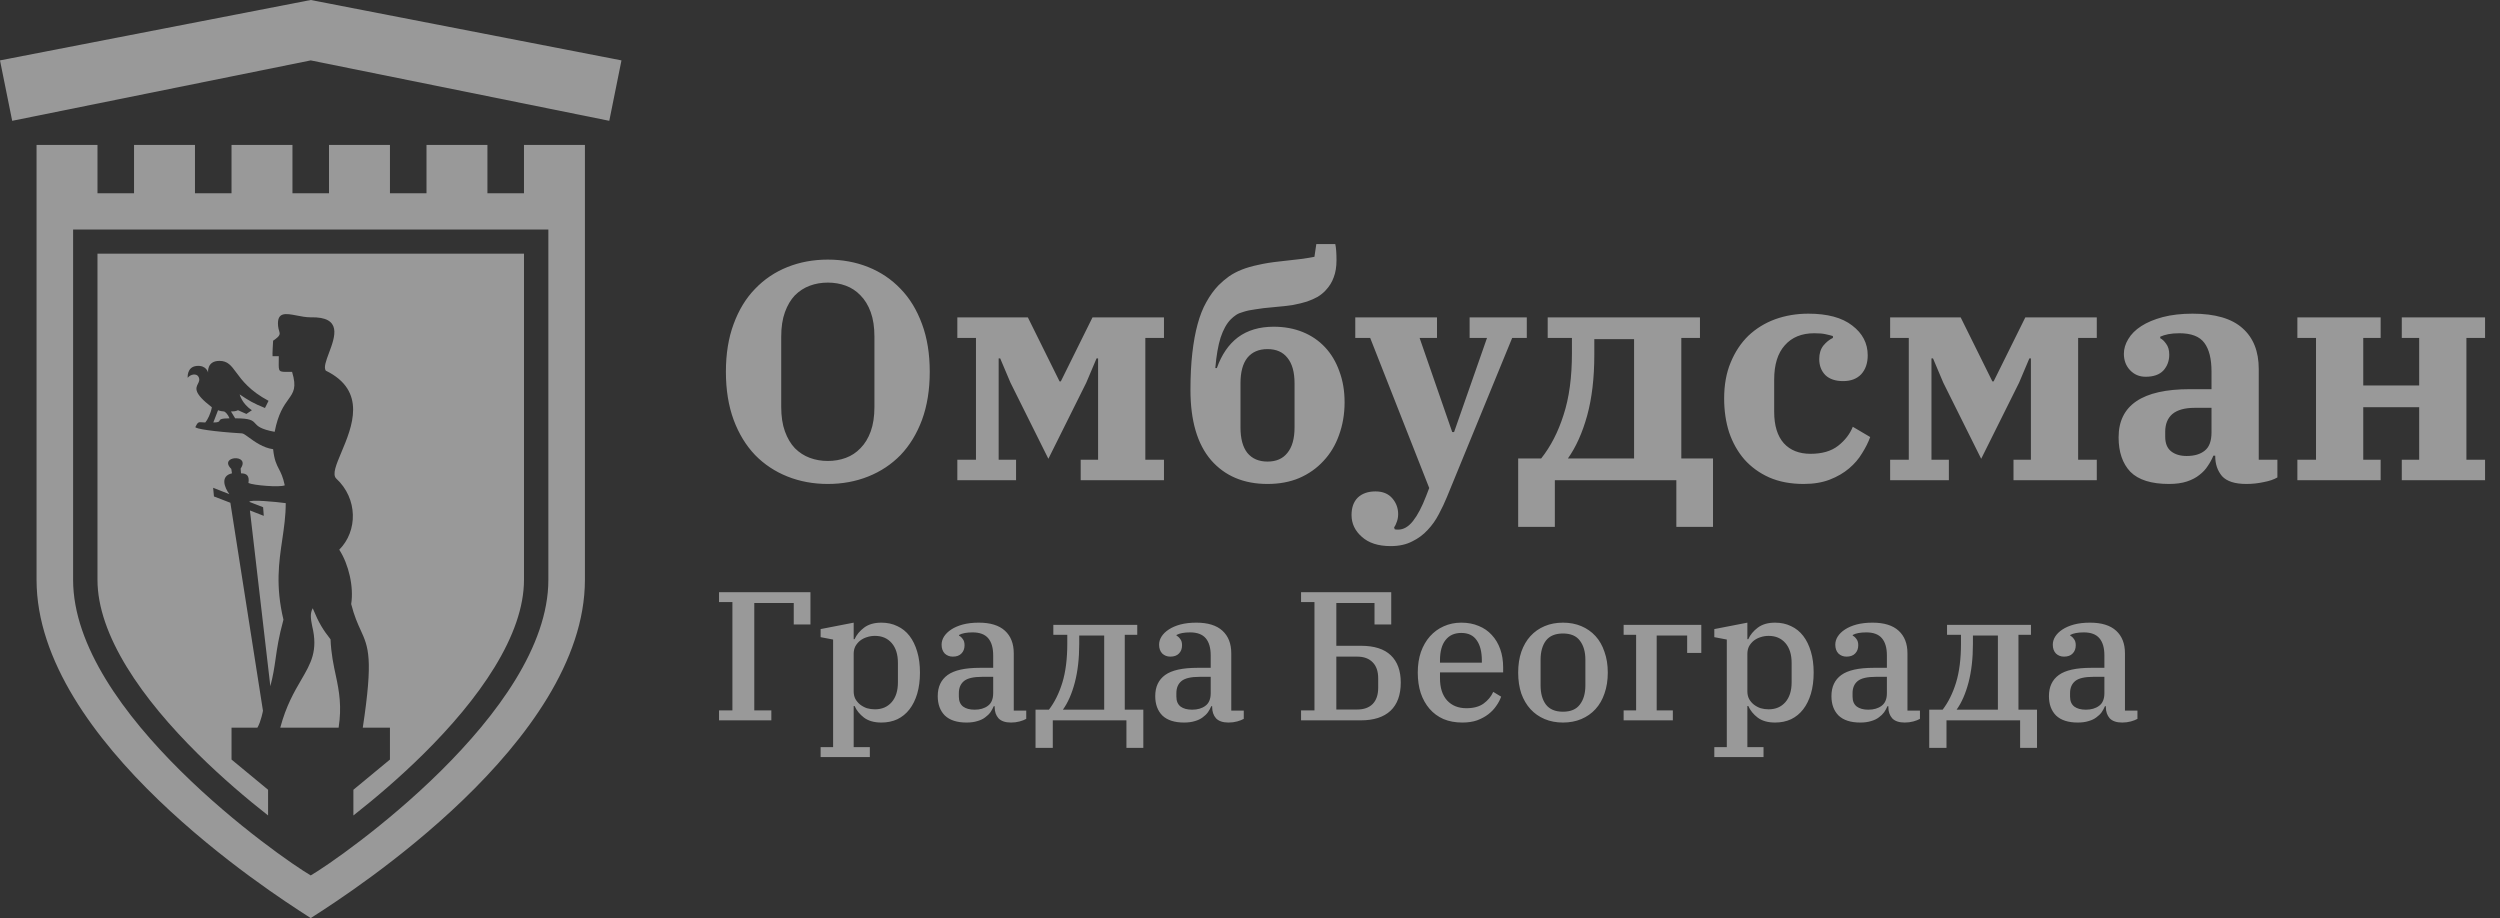 <svg width="177" height="65" viewBox="0 0 177 65" fill="none" xmlns="http://www.w3.org/2000/svg">
<rect x="0" y="0" width="177" height="65" fill="#333333" stroke="none"/>
<g opacity="0.5">
<path fill-rule="evenodd" clip-rule="evenodd" d="M6.902 10.263H2.588V41.053C2.588 52.52 19.206 63.203 21.748 64.837C21.86 64.909 21.945 64.964 22 65C22.055 64.964 22.14 64.909 22.252 64.837C24.794 63.203 41.412 52.52 41.412 41.053V10.263H37.098V13.684H34.51V10.263H30.196V13.684H27.608V10.263H23.294V13.684H20.706V10.263H16.392V13.684H13.804V10.263H9.49V13.684H6.902V10.263ZM5.176 41.053C5.176 50.461 19.843 60.724 22 61.98C24.157 60.724 38.824 50.461 38.824 41.053L38.824 16.25H5.176L5.176 41.053Z" fill="white"/>
<path fill-rule="evenodd" clip-rule="evenodd" d="M22 0L44 4.276L43.137 8.553L22 4.276L0.863 8.553L0 4.276L22 0Z" fill="white"/>
<path fill-rule="evenodd" clip-rule="evenodd" d="M37.098 41.053C37.098 42.975 36.342 45.069 35.022 47.228C33.71 49.376 31.911 51.471 30.001 53.363C28.291 55.056 26.53 56.55 25.02 57.734V55.915L27.608 53.776V51.518H25.685C26.434 46.588 26.084 45.82 25.536 44.617C25.324 44.153 25.083 43.624 24.864 42.766C25.057 41.561 24.693 39.955 24.019 38.919C25.338 37.599 25.338 35.296 23.806 33.881C23.509 33.593 23.802 32.898 24.171 32.02C24.925 30.229 25.999 27.674 23.066 26.242C22.906 26.016 23.087 25.533 23.292 24.985C23.722 23.838 24.258 22.407 21.986 22.466C21.666 22.466 21.331 22.401 21.019 22.34C20.23 22.186 19.587 22.06 19.69 23.094C19.703 23.227 19.734 23.329 19.76 23.414C19.833 23.657 19.867 23.767 19.337 24.12C19.337 24.12 19.273 25.113 19.297 25.217H19.739C19.739 25.364 19.737 25.492 19.735 25.603C19.729 25.971 19.726 26.154 19.816 26.244C19.906 26.334 20.087 26.332 20.448 26.329C20.518 26.329 20.595 26.328 20.679 26.328C21.016 27.44 20.782 27.766 20.412 28.282C20.1 28.716 19.692 29.285 19.446 30.573C18.439 30.387 18.233 30.16 18.064 29.974C17.88 29.771 17.74 29.617 16.65 29.617L16.352 29.131C16.485 29.131 16.682 29.131 16.851 29.043L17.444 29.308L17.834 29.043C17.128 28.588 16.968 27.923 16.968 27.923C17.587 28.343 17.956 28.567 18.76 28.886L19.013 28.379C17.683 27.668 17.133 26.922 16.729 26.374C16.365 25.881 16.121 25.55 15.535 25.55C14.628 25.55 14.733 26.377 14.733 26.377C14.733 26.377 14.617 25.836 13.913 25.91C13.209 25.983 13.289 26.752 13.289 26.752C13.482 26.485 13.927 26.416 14.06 26.687C14.158 26.887 14.088 27.026 14.013 27.173C13.857 27.482 13.684 27.826 15 28.834C14.926 29.269 14.682 29.752 14.533 29.912C14.435 29.912 14.358 29.905 14.293 29.899C14.068 29.879 14.005 29.873 13.833 30.229C13.773 30.354 15.153 30.564 17.128 30.683C17.223 30.683 17.39 30.804 17.615 30.968C18.026 31.268 18.629 31.707 19.337 31.804C19.418 32.568 19.574 32.871 19.744 33.201C19.886 33.475 20.037 33.768 20.161 34.361C19.811 34.519 17.918 34.361 17.59 34.196C17.671 33.701 17.484 33.512 17.065 33.512L17.037 33.174C17.768 32.111 15.431 32.279 16.376 33.2L16.423 33.512C15.571 33.703 15.894 34.521 16.239 34.988L15.09 34.534L15.148 35.149L16.31 35.596L18.618 50.323C18.618 50.323 18.477 51.093 18.224 51.518H16.392V53.776L18.98 55.915V57.734C17.47 56.55 15.709 55.056 13.999 53.363C12.089 51.471 10.29 49.376 8.978 47.228C7.658 45.069 6.902 42.975 6.902 41.053L6.902 17.96H37.098L37.098 41.053ZM19.14 48.582L17.695 36.141L18.676 36.522L18.629 35.911L17.655 35.533C17.629 35.349 19.556 35.528 20.23 35.622C20.23 36.532 20.107 37.364 19.983 38.211C19.746 39.822 19.5 41.492 20.068 43.873C19.732 45.104 19.619 45.895 19.522 46.57L19.505 46.691C19.42 47.277 19.343 47.812 19.14 48.582ZM16.248 29.617C16.166 29.38 15.946 29.131 15.846 29.131C15.746 29.131 15.559 29.094 15.438 29.043L15.103 29.912C15.478 29.912 15.509 29.85 15.543 29.783C15.584 29.704 15.627 29.617 16.248 29.617ZM19.843 51.518H23.974C24.203 50.04 24.021 48.964 23.779 47.846C23.617 47.095 23.444 46.298 23.402 45.264C22.865 44.577 22.58 44.128 22.14 43.063C21.934 43.451 22.008 43.838 22.102 44.325C22.527 46.076 22.017 46.95 21.32 48.145C20.834 48.979 20.257 49.968 19.843 51.518Z" fill="white"/>
<path d="M58.61 32.636C59.065 32.636 59.49 32.563 59.886 32.416C60.282 32.269 60.627 32.042 60.92 31.734C61.228 31.426 61.47 31.03 61.646 30.546C61.822 30.062 61.91 29.483 61.91 28.808V23.836C61.91 23.161 61.822 22.582 61.646 22.098C61.47 21.614 61.228 21.218 60.92 20.91C60.627 20.602 60.282 20.375 59.886 20.228C59.49 20.081 59.065 20.008 58.61 20.008C58.155 20.008 57.73 20.081 57.334 20.228C56.938 20.375 56.586 20.602 56.278 20.91C55.985 21.218 55.75 21.614 55.574 22.098C55.398 22.582 55.31 23.161 55.31 23.836V28.808C55.31 29.483 55.398 30.062 55.574 30.546C55.75 31.03 55.985 31.426 56.278 31.734C56.586 32.042 56.938 32.269 57.334 32.416C57.73 32.563 58.155 32.636 58.61 32.636ZM58.61 34.264C57.583 34.264 56.63 34.088 55.75 33.736C54.87 33.384 54.107 32.878 53.462 32.218C52.817 31.543 52.311 30.715 51.944 29.732C51.577 28.735 51.394 27.598 51.394 26.322C51.394 25.046 51.577 23.917 51.944 22.934C52.311 21.937 52.817 21.108 53.462 20.448C54.107 19.773 54.87 19.26 55.75 18.908C56.63 18.556 57.583 18.38 58.61 18.38C59.637 18.38 60.59 18.556 61.47 18.908C62.35 19.26 63.113 19.773 63.758 20.448C64.403 21.108 64.909 21.937 65.276 22.934C65.643 23.917 65.826 25.046 65.826 26.322C65.826 27.598 65.643 28.735 65.276 29.732C64.909 30.715 64.403 31.543 63.758 32.218C63.113 32.878 62.35 33.384 61.47 33.736C60.59 34.088 59.637 34.264 58.61 34.264ZM67.779 32.548H69.099V23.924H67.779V22.472H72.773L75.017 27.004H75.105L77.349 22.472H82.409V23.924H81.089V32.548H82.409V34H76.513V32.548H77.745V25.376H77.635L76.909 27.092L74.225 32.482L71.541 27.092L70.815 25.376H70.705V32.548H71.937V34H67.779V32.548ZM89.74 34.264C88.054 34.264 86.719 33.699 85.737 32.57C84.769 31.441 84.284 29.783 84.284 27.598C84.284 26.63 84.329 25.765 84.416 25.002C84.504 24.225 84.629 23.543 84.79 22.956C84.952 22.355 85.157 21.834 85.406 21.394C85.656 20.939 85.942 20.543 86.264 20.206C86.499 19.971 86.749 19.759 87.013 19.568C87.291 19.377 87.599 19.216 87.936 19.084C88.274 18.952 88.655 18.842 89.081 18.754C89.52 18.651 90.019 18.571 90.576 18.512C91.192 18.439 91.706 18.38 92.117 18.336C92.542 18.277 92.857 18.226 93.062 18.182L93.195 17.28H94.537C94.566 17.397 94.588 17.559 94.603 17.764C94.617 17.955 94.624 18.175 94.624 18.424C94.624 18.893 94.558 19.297 94.427 19.634C94.309 19.971 94.118 20.279 93.855 20.558C93.693 20.734 93.502 20.888 93.282 21.02C93.077 21.137 92.828 21.247 92.534 21.35C92.256 21.438 91.926 21.519 91.544 21.592C91.163 21.651 90.709 21.702 90.18 21.746C89.653 21.79 89.22 21.841 88.882 21.9C88.545 21.944 88.266 22.003 88.046 22.076C87.826 22.135 87.65 22.208 87.519 22.296C87.386 22.384 87.262 22.487 87.144 22.604C86.851 22.897 86.609 23.33 86.418 23.902C86.243 24.459 86.118 25.178 86.044 26.058H86.154C86.492 25.105 86.99 24.379 87.65 23.88C88.325 23.381 89.168 23.132 90.18 23.132C90.928 23.132 91.611 23.257 92.227 23.506C92.843 23.755 93.371 24.115 93.811 24.584C94.251 25.053 94.588 25.618 94.823 26.278C95.072 26.938 95.197 27.671 95.197 28.478C95.197 29.314 95.064 30.091 94.8 30.81C94.551 31.514 94.184 32.123 93.701 32.636C93.231 33.149 92.659 33.553 91.984 33.846C91.325 34.125 90.576 34.264 89.74 34.264ZM89.74 32.68C90.356 32.68 90.826 32.475 91.148 32.064C91.486 31.653 91.654 31.052 91.654 30.26V27.136C91.654 26.344 91.486 25.743 91.148 25.332C90.826 24.921 90.356 24.716 89.74 24.716C89.124 24.716 88.648 24.921 88.311 25.332C87.988 25.743 87.826 26.344 87.826 27.136V30.26C87.826 31.052 87.988 31.653 88.311 32.064C88.648 32.475 89.124 32.68 89.74 32.68ZM98.461 38.664C97.581 38.664 96.899 38.444 96.415 38.004C95.931 37.579 95.689 37.065 95.689 36.464C95.689 35.936 95.836 35.525 96.129 35.232C96.437 34.939 96.855 34.792 97.383 34.792C97.896 34.792 98.292 34.953 98.571 35.276C98.85 35.599 98.989 35.973 98.989 36.398C98.989 36.589 98.96 36.765 98.901 36.926C98.842 37.102 98.776 37.241 98.703 37.344L98.747 37.476C98.806 37.491 98.886 37.498 98.989 37.498C99.37 37.498 99.722 37.293 100.045 36.882C100.368 36.471 100.676 35.885 100.969 35.122L101.189 34.55L97.009 23.924H95.953V22.472H101.739V23.924H100.507L102.817 30.59H102.949L105.281 23.924H104.049V22.472H108.097V23.924H107.063L102.443 35.188C102.282 35.584 102.091 35.987 101.871 36.398C101.651 36.823 101.387 37.197 101.079 37.52C100.771 37.857 100.404 38.129 99.979 38.334C99.554 38.554 99.048 38.664 98.461 38.664ZM107.487 32.46H109.115C109.79 31.609 110.318 30.583 110.699 29.38C111.095 28.177 111.293 26.718 111.293 25.002V23.924H109.577V22.472H120.357V23.924H119.037V32.46H121.281V37.3H118.685V34H110.083V37.3H107.487V32.46ZM115.693 32.46V24.012H112.877V25.112C112.877 26.755 112.709 28.192 112.371 29.424C112.034 30.641 111.579 31.653 111.007 32.46H115.693ZM127.702 34.264C126.778 34.264 125.964 34.11 125.26 33.802C124.571 33.494 123.984 33.069 123.5 32.526C123.031 31.983 122.672 31.345 122.422 30.612C122.188 29.879 122.07 29.079 122.07 28.214C122.07 27.246 122.224 26.395 122.532 25.662C122.84 24.914 123.258 24.283 123.786 23.77C124.329 23.257 124.96 22.868 125.678 22.604C126.412 22.34 127.196 22.208 128.032 22.208C129.382 22.208 130.416 22.487 131.134 23.044C131.868 23.601 132.234 24.305 132.234 25.156C132.234 25.713 132.08 26.161 131.772 26.498C131.464 26.821 131.039 26.982 130.496 26.982C129.954 26.982 129.536 26.843 129.242 26.564C128.949 26.271 128.802 25.889 128.802 25.42C128.802 25.039 128.898 24.723 129.088 24.474C129.294 24.225 129.521 24.041 129.77 23.924V23.792C129.624 23.748 129.448 23.704 129.242 23.66C129.052 23.616 128.788 23.594 128.45 23.594C127.556 23.594 126.859 23.88 126.36 24.452C125.862 25.009 125.612 25.816 125.612 26.872V29.16C125.612 30.128 125.84 30.869 126.294 31.382C126.749 31.881 127.38 32.13 128.186 32.13C129.008 32.13 129.66 31.939 130.144 31.558C130.628 31.177 130.973 30.729 131.178 30.216L132.41 30.942C132.278 31.309 132.088 31.69 131.838 32.086C131.604 32.482 131.296 32.841 130.914 33.164C130.533 33.487 130.078 33.751 129.55 33.956C129.022 34.161 128.406 34.264 127.702 34.264ZM133.822 32.548H135.142V23.924H133.822V22.472H138.816L141.06 27.004H141.148L143.392 22.472H148.452V23.924H147.132V32.548H148.452V34H142.556V32.548H143.788V25.376H143.678L142.952 27.092L140.268 32.482L137.584 27.092L136.858 25.376H136.748V32.548H137.98V34H133.822V32.548ZM153.561 34.264C152.315 34.264 151.405 33.978 150.833 33.406C150.276 32.819 149.997 32.005 149.997 30.964C149.997 28.691 151.677 27.554 155.035 27.554H156.575V26.3C156.575 25.405 156.407 24.731 156.069 24.276C155.732 23.821 155.145 23.594 154.309 23.594C154.001 23.594 153.737 23.616 153.517 23.66C153.297 23.704 153.107 23.763 152.945 23.836V23.946C153.092 24.019 153.231 24.151 153.363 24.342C153.51 24.533 153.583 24.789 153.583 25.112C153.583 25.552 153.444 25.926 153.165 26.234C152.887 26.527 152.469 26.674 151.911 26.674C151.471 26.674 151.105 26.52 150.811 26.212C150.518 25.904 150.371 25.515 150.371 25.046C150.371 24.694 150.474 24.349 150.679 24.012C150.885 23.66 151.193 23.352 151.603 23.088C152.014 22.824 152.52 22.611 153.121 22.45C153.737 22.289 154.441 22.208 155.233 22.208C156.832 22.208 158.013 22.553 158.775 23.242C159.538 23.917 159.919 24.877 159.919 26.124V32.548H161.239V33.802C160.99 33.949 160.667 34.059 160.271 34.132C159.875 34.22 159.465 34.264 159.039 34.264C158.233 34.264 157.661 34.081 157.323 33.714C157.001 33.333 156.839 32.863 156.839 32.306V32.262H156.707C156.605 32.511 156.473 32.753 156.311 32.988C156.165 33.223 155.967 33.435 155.717 33.626C155.483 33.817 155.189 33.971 154.837 34.088C154.485 34.205 154.06 34.264 153.561 34.264ZM154.815 32.284C155.358 32.284 155.783 32.159 156.091 31.91C156.414 31.661 156.575 31.228 156.575 30.612V28.874H155.387C154.683 28.874 154.155 29.021 153.803 29.314C153.466 29.607 153.297 30.025 153.297 30.568V30.92C153.297 31.389 153.437 31.734 153.715 31.954C153.994 32.174 154.361 32.284 154.815 32.284ZM162.654 32.548H163.974V23.924H162.654V22.472H168.55V23.924H167.318V27.29H171.278V23.924H170.046V22.472H175.942V23.924H174.622V32.548H175.942V34H170.046V32.548H171.278V28.83H167.318V32.548H168.55V34H162.654V32.548Z" fill="white"/>
<path d="M50.907 50.298H51.855V42.628H50.907V41.926H57.38V44.214H56.197V42.693H53.403V50.298H54.611V51H50.907V50.298ZM58.1 52.898H58.984V45.28L58.1 45.111V44.539L60.44 44.084V45.254H60.505C60.644 44.942 60.869 44.669 61.181 44.435C61.493 44.201 61.901 44.084 62.403 44.084C62.819 44.084 63.196 44.166 63.534 44.331C63.872 44.487 64.158 44.717 64.392 45.02C64.626 45.323 64.808 45.696 64.938 46.138C65.068 46.571 65.133 47.065 65.133 47.62C65.133 48.175 65.068 48.673 64.938 49.115C64.808 49.548 64.626 49.917 64.392 50.22C64.158 50.523 63.872 50.757 63.534 50.922C63.196 51.078 62.819 51.156 62.403 51.156C61.892 51.156 61.48 51.039 61.168 50.805C60.865 50.571 60.644 50.298 60.505 49.986H60.44V52.898H61.584V53.6H58.1V52.898ZM61.948 50.22C62.442 50.22 62.837 50.051 63.131 49.713C63.426 49.375 63.573 48.907 63.573 48.309V46.931C63.573 46.333 63.426 45.865 63.131 45.527C62.837 45.189 62.442 45.02 61.948 45.02C61.749 45.02 61.558 45.05 61.376 45.111C61.203 45.163 61.042 45.245 60.895 45.358C60.757 45.471 60.644 45.605 60.557 45.761C60.479 45.917 60.44 46.095 60.44 46.294V48.946C60.44 49.145 60.479 49.323 60.557 49.479C60.644 49.635 60.757 49.769 60.895 49.882C61.042 49.995 61.203 50.081 61.376 50.142C61.558 50.194 61.749 50.22 61.948 50.22ZM68.433 51.156C67.757 51.156 67.246 50.991 66.899 50.662C66.561 50.324 66.392 49.865 66.392 49.284C66.392 48.625 66.626 48.127 67.094 47.789C67.562 47.451 68.325 47.282 69.382 47.282H70.318V46.398C70.318 45.869 70.201 45.466 69.967 45.189C69.733 44.912 69.365 44.773 68.862 44.773C68.437 44.773 68.117 44.834 67.9 44.955V45.007C67.995 45.05 68.082 45.128 68.16 45.241C68.247 45.345 68.29 45.492 68.29 45.683C68.29 45.926 68.216 46.121 68.069 46.268C67.93 46.415 67.727 46.489 67.458 46.489C67.233 46.489 67.042 46.415 66.886 46.268C66.739 46.112 66.665 45.904 66.665 45.644C66.665 45.445 66.721 45.254 66.834 45.072C66.955 44.881 67.129 44.712 67.354 44.565C67.579 44.418 67.852 44.301 68.173 44.214C68.502 44.127 68.879 44.084 69.304 44.084C70.119 44.084 70.734 44.275 71.15 44.656C71.566 45.037 71.774 45.57 71.774 46.255V50.311H72.658V50.896C72.537 50.965 72.381 51.026 72.19 51.078C71.999 51.13 71.796 51.156 71.579 51.156C71.18 51.156 70.886 51.056 70.695 50.857C70.513 50.649 70.422 50.385 70.422 50.064V49.999H70.357C70.296 50.146 70.218 50.289 70.123 50.428C70.028 50.558 69.902 50.679 69.746 50.792C69.599 50.905 69.417 50.991 69.2 51.052C68.983 51.121 68.728 51.156 68.433 51.156ZM69.005 50.246C69.386 50.246 69.698 50.155 69.941 49.973C70.192 49.791 70.318 49.492 70.318 49.076V47.919H69.538C68.923 47.919 68.494 48.019 68.251 48.218C68.008 48.417 67.887 48.703 67.887 49.076V49.323C67.887 49.635 67.987 49.869 68.186 50.025C68.385 50.172 68.658 50.246 69.005 50.246ZM73.316 50.246H74.264C74.663 49.726 74.98 49.089 75.213 48.335C75.448 47.572 75.564 46.649 75.564 45.566V44.942H74.576V44.24H80.517V44.942H79.633V50.246H80.947V52.95H79.751V51H74.537V52.95H73.316V50.246ZM78.177 50.246V44.994H76.409V45.592C76.409 46.615 76.305 47.525 76.097 48.322C75.889 49.111 75.608 49.752 75.252 50.246H78.177ZM83.832 51.156C83.156 51.156 82.645 50.991 82.299 50.662C81.96 50.324 81.791 49.865 81.791 49.284C81.791 48.625 82.025 48.127 82.493 47.789C82.962 47.451 83.724 47.282 84.781 47.282H85.718V46.398C85.718 45.869 85.6 45.466 85.367 45.189C85.132 44.912 84.764 44.773 84.261 44.773C83.837 44.773 83.516 44.834 83.299 44.955V45.007C83.395 45.05 83.481 45.128 83.559 45.241C83.646 45.345 83.689 45.492 83.689 45.683C83.689 45.926 83.616 46.121 83.469 46.268C83.33 46.415 83.126 46.489 82.858 46.489C82.632 46.489 82.442 46.415 82.285 46.268C82.138 46.112 82.064 45.904 82.064 45.644C82.064 45.445 82.121 45.254 82.234 45.072C82.355 44.881 82.528 44.712 82.754 44.565C82.979 44.418 83.252 44.301 83.573 44.214C83.902 44.127 84.279 44.084 84.704 44.084C85.518 44.084 86.133 44.275 86.549 44.656C86.966 45.037 87.174 45.57 87.174 46.255V50.311H88.058V50.896C87.936 50.965 87.78 51.026 87.59 51.078C87.399 51.13 87.195 51.156 86.978 51.156C86.58 51.156 86.285 51.056 86.094 50.857C85.912 50.649 85.822 50.385 85.822 50.064V49.999H85.757C85.696 50.146 85.618 50.289 85.522 50.428C85.427 50.558 85.302 50.679 85.145 50.792C84.998 50.905 84.816 50.991 84.6 51.052C84.383 51.121 84.127 51.156 83.832 51.156ZM84.404 50.246C84.786 50.246 85.098 50.155 85.341 49.973C85.592 49.791 85.718 49.492 85.718 49.076V47.919H84.938C84.322 47.919 83.893 48.019 83.65 48.218C83.408 48.417 83.287 48.703 83.287 49.076V49.323C83.287 49.635 83.386 49.869 83.585 50.025C83.785 50.172 84.058 50.246 84.404 50.246ZM92.115 50.298H93.064V42.628H92.115V41.926H98.499V44.214H97.316V42.693H94.612V45.722H96.353C97.298 45.722 98.004 45.947 98.472 46.398C98.941 46.849 99.174 47.49 99.174 48.322C99.174 49.197 98.932 49.865 98.447 50.324C97.961 50.775 97.263 51 96.353 51H92.115V50.298ZM96.094 50.233C96.561 50.233 96.925 50.103 97.186 49.843C97.445 49.574 97.576 49.193 97.576 48.699V48.023C97.576 47.529 97.445 47.152 97.186 46.892C96.925 46.623 96.561 46.489 96.094 46.489H94.612V50.233H96.094ZM103.537 51.156C103.034 51.156 102.588 51.074 102.198 50.909C101.808 50.736 101.479 50.493 101.21 50.181C100.941 49.869 100.733 49.496 100.586 49.063C100.447 48.63 100.378 48.149 100.378 47.62C100.378 47.083 100.452 46.597 100.599 46.164C100.755 45.731 100.967 45.362 101.236 45.059C101.513 44.747 101.838 44.509 102.211 44.344C102.592 44.171 103.008 44.084 103.459 44.084C103.918 44.084 104.33 44.162 104.694 44.318C105.058 44.465 105.366 44.678 105.617 44.955C105.877 45.232 106.076 45.566 106.215 45.956C106.354 46.346 106.423 46.779 106.423 47.256V47.607H101.951V48.023C101.951 48.699 102.12 49.223 102.458 49.596C102.796 49.96 103.251 50.142 103.823 50.142C104.326 50.142 104.729 50.034 105.032 49.817C105.344 49.592 105.574 49.314 105.721 48.985L106.28 49.323C106.202 49.548 106.085 49.769 105.929 49.986C105.782 50.203 105.595 50.398 105.37 50.571C105.145 50.744 104.88 50.887 104.577 51C104.274 51.104 103.927 51.156 103.537 51.156ZM101.951 46.918H104.915V46.775C104.915 46.151 104.794 45.67 104.551 45.332C104.317 44.985 103.953 44.812 103.459 44.812C102.974 44.812 102.601 44.981 102.341 45.319C102.081 45.648 101.951 46.125 101.951 46.749V46.918ZM110.659 50.389C111.205 50.389 111.604 50.22 111.855 49.882C112.115 49.544 112.245 49.093 112.245 48.53V46.71C112.245 46.147 112.115 45.696 111.855 45.358C111.604 45.02 111.205 44.851 110.659 44.851C110.113 44.851 109.71 45.02 109.45 45.358C109.199 45.696 109.073 46.147 109.073 46.71V48.53C109.073 49.093 109.199 49.544 109.45 49.882C109.71 50.22 110.113 50.389 110.659 50.389ZM110.659 51.156C110.183 51.156 109.749 51.074 109.359 50.909C108.969 50.744 108.636 50.51 108.358 50.207C108.081 49.904 107.864 49.535 107.708 49.102C107.561 48.66 107.487 48.166 107.487 47.62C107.487 47.074 107.561 46.584 107.708 46.151C107.864 45.709 108.081 45.336 108.358 45.033C108.636 44.73 108.969 44.496 109.359 44.331C109.749 44.166 110.183 44.084 110.659 44.084C111.136 44.084 111.569 44.166 111.959 44.331C112.349 44.496 112.683 44.73 112.96 45.033C113.238 45.336 113.45 45.709 113.597 46.151C113.753 46.584 113.831 47.074 113.831 47.62C113.831 48.166 113.753 48.66 113.597 49.102C113.45 49.535 113.238 49.904 112.96 50.207C112.683 50.51 112.349 50.744 111.959 50.909C111.569 51.074 111.136 51.156 110.659 51.156ZM114.953 50.298H115.837V44.942H114.953V44.24H120.452V46.229H119.451V44.994H117.293V50.298H118.437V51H114.953V50.298ZM121.374 52.898H122.258V45.28L121.374 45.111V44.539L123.714 44.084V45.254H123.779C123.917 44.942 124.143 44.669 124.455 44.435C124.767 44.201 125.174 44.084 125.677 44.084C126.093 44.084 126.47 44.166 126.808 44.331C127.146 44.487 127.432 44.717 127.666 45.02C127.9 45.323 128.082 45.696 128.212 46.138C128.342 46.571 128.407 47.065 128.407 47.62C128.407 48.175 128.342 48.673 128.212 49.115C128.082 49.548 127.9 49.917 127.666 50.22C127.432 50.523 127.146 50.757 126.808 50.922C126.47 51.078 126.093 51.156 125.677 51.156C125.165 51.156 124.754 51.039 124.442 50.805C124.138 50.571 123.917 50.298 123.779 49.986H123.714V52.898H124.858V53.6H121.374V52.898ZM125.222 50.22C125.716 50.22 126.11 50.051 126.405 49.713C126.699 49.375 126.847 48.907 126.847 48.309V46.931C126.847 46.333 126.699 45.865 126.405 45.527C126.11 45.189 125.716 45.02 125.222 45.02C125.022 45.02 124.832 45.05 124.65 45.111C124.476 45.163 124.316 45.245 124.169 45.358C124.03 45.471 123.917 45.605 123.831 45.761C123.753 45.917 123.714 46.095 123.714 46.294V48.946C123.714 49.145 123.753 49.323 123.831 49.479C123.917 49.635 124.03 49.769 124.169 49.882C124.316 49.995 124.476 50.081 124.65 50.142C124.832 50.194 125.022 50.22 125.222 50.22ZM131.707 51.156C131.031 51.156 130.519 50.991 130.173 50.662C129.835 50.324 129.666 49.865 129.666 49.284C129.666 48.625 129.9 48.127 130.368 47.789C130.836 47.451 131.598 47.282 132.656 47.282H133.592V46.398C133.592 45.869 133.475 45.466 133.241 45.189C133.007 44.912 132.638 44.773 132.136 44.773C131.711 44.773 131.39 44.834 131.174 44.955V45.007C131.269 45.05 131.356 45.128 131.434 45.241C131.52 45.345 131.564 45.492 131.564 45.683C131.564 45.926 131.49 46.121 131.343 46.268C131.204 46.415 131 46.489 130.732 46.489C130.506 46.489 130.316 46.415 130.16 46.268C130.012 46.112 129.939 45.904 129.939 45.644C129.939 45.445 129.995 45.254 130.108 45.072C130.229 44.881 130.402 44.712 130.628 44.565C130.853 44.418 131.126 44.301 131.447 44.214C131.776 44.127 132.153 44.084 132.578 44.084C133.392 44.084 134.008 44.275 134.424 44.656C134.84 45.037 135.048 45.57 135.048 46.255V50.311H135.932V50.896C135.81 50.965 135.654 51.026 135.464 51.078C135.273 51.13 135.069 51.156 134.853 51.156C134.454 51.156 134.159 51.056 133.969 50.857C133.787 50.649 133.696 50.385 133.696 50.064V49.999H133.631C133.57 50.146 133.492 50.289 133.397 50.428C133.301 50.558 133.176 50.679 133.02 50.792C132.872 50.905 132.69 50.991 132.474 51.052C132.257 51.121 132.001 51.156 131.707 51.156ZM132.279 50.246C132.66 50.246 132.972 50.155 133.215 49.973C133.466 49.791 133.592 49.492 133.592 49.076V47.919H132.812C132.196 47.919 131.767 48.019 131.525 48.218C131.282 48.417 131.161 48.703 131.161 49.076V49.323C131.161 49.635 131.26 49.869 131.46 50.025C131.659 50.172 131.932 50.246 132.279 50.246ZM136.589 50.246H137.538C137.937 49.726 138.253 49.089 138.487 48.335C138.721 47.572 138.838 46.649 138.838 45.566V44.942H137.85V44.24H143.791V44.942H142.907V50.246H144.22V52.95H143.024V51H137.811V52.95H136.589V50.246ZM141.451 50.246V44.994H139.683V45.592C139.683 46.615 139.579 47.525 139.371 48.322C139.163 49.111 138.881 49.752 138.526 50.246H141.451ZM147.106 51.156C146.43 51.156 145.919 50.991 145.572 50.662C145.234 50.324 145.065 49.865 145.065 49.284C145.065 48.625 145.299 48.127 145.767 47.789C146.235 47.451 146.998 47.282 148.055 47.282H148.991V46.398C148.991 45.869 148.874 45.466 148.64 45.189C148.406 44.912 148.038 44.773 147.535 44.773C147.11 44.773 146.79 44.834 146.573 44.955V45.007C146.668 45.05 146.755 45.128 146.833 45.241C146.92 45.345 146.963 45.492 146.963 45.683C146.963 45.926 146.889 46.121 146.742 46.268C146.603 46.415 146.4 46.489 146.131 46.489C145.906 46.489 145.715 46.415 145.559 46.268C145.412 46.112 145.338 45.904 145.338 45.644C145.338 45.445 145.394 45.254 145.507 45.072C145.628 44.881 145.802 44.712 146.027 44.565C146.252 44.418 146.525 44.301 146.846 44.214C147.175 44.127 147.552 44.084 147.977 44.084C148.792 44.084 149.407 44.275 149.823 44.656C150.239 45.037 150.447 45.57 150.447 46.255V50.311H151.331V50.896C151.21 50.965 151.054 51.026 150.863 51.078C150.672 51.13 150.469 51.156 150.252 51.156C149.853 51.156 149.559 51.056 149.368 50.857C149.186 50.649 149.095 50.385 149.095 50.064V49.999H149.03C148.969 50.146 148.891 50.289 148.796 50.428C148.701 50.558 148.575 50.679 148.419 50.792C148.272 50.905 148.09 50.991 147.873 51.052C147.656 51.121 147.401 51.156 147.106 51.156ZM147.678 50.246C148.059 50.246 148.371 50.155 148.614 49.973C148.865 49.791 148.991 49.492 148.991 49.076V47.919H148.211C147.596 47.919 147.167 48.019 146.924 48.218C146.681 48.417 146.56 48.703 146.56 49.076V49.323C146.56 49.635 146.66 49.869 146.859 50.025C147.058 50.172 147.331 50.246 147.678 50.246Z" fill="white"/>
</g>
</svg>
